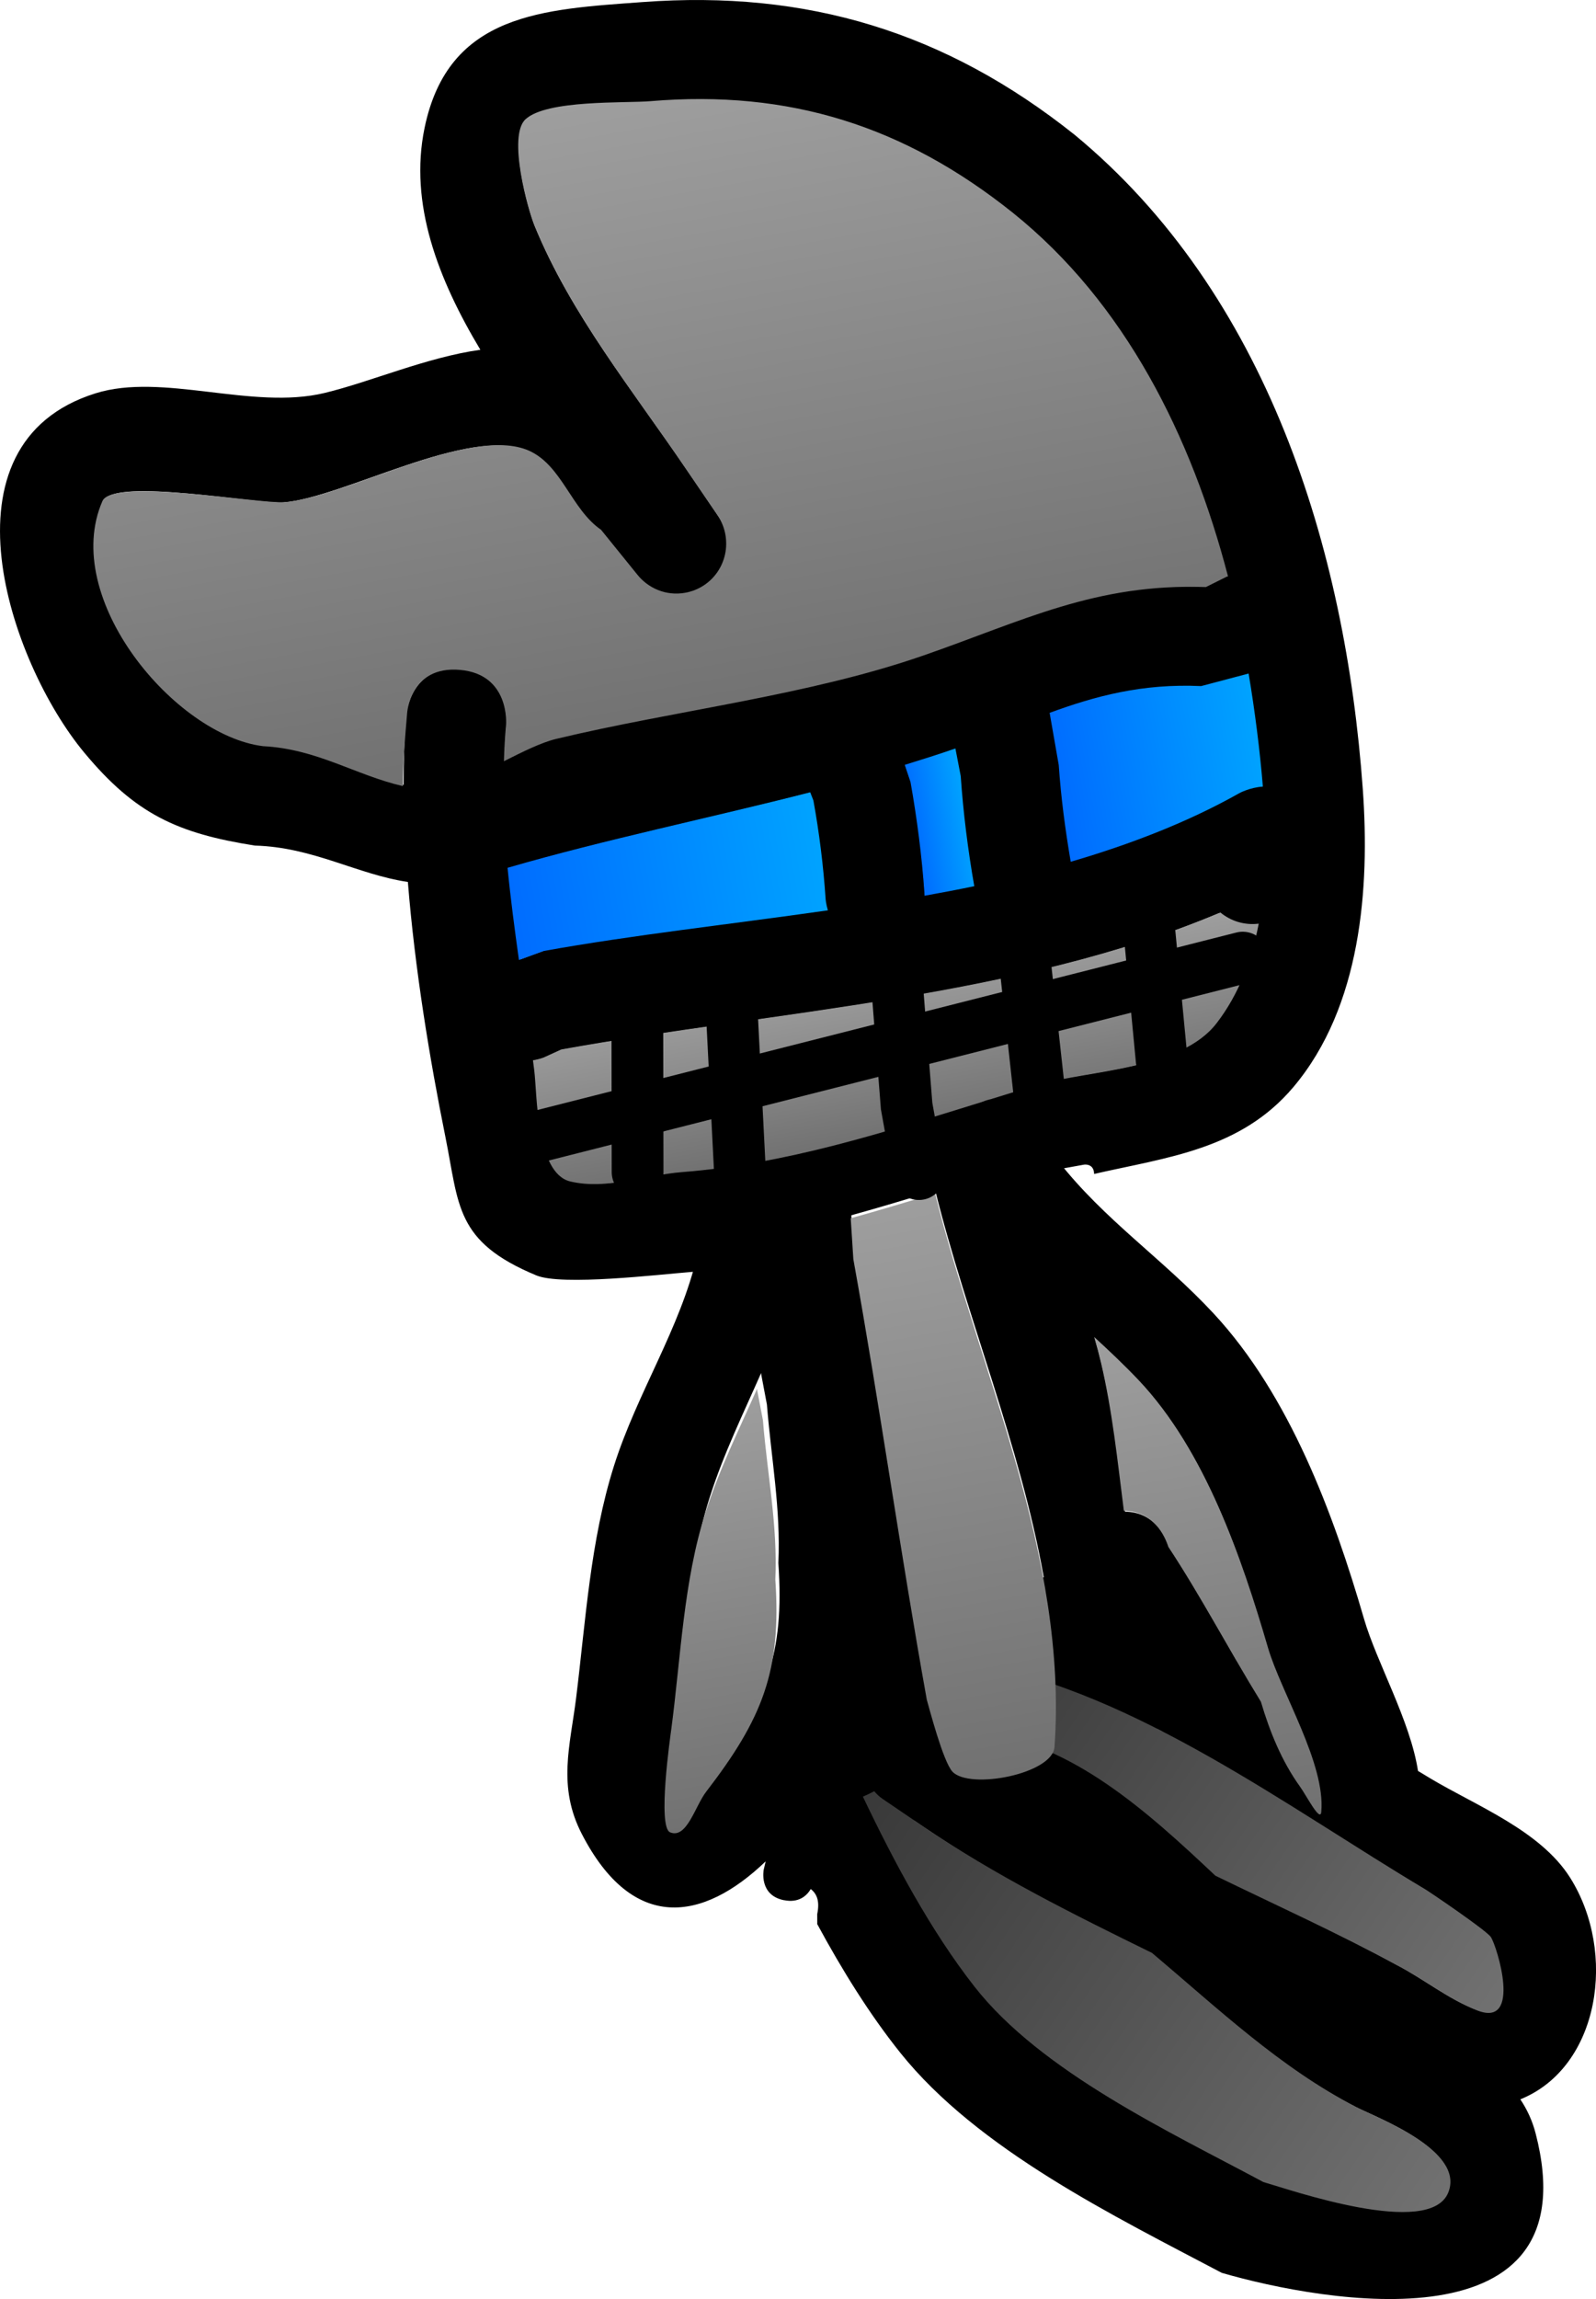 <svg version="1.1" xmlns="http://www.w3.org/2000/svg" xmlns:xlink="http://www.w3.org/1999/xlink" width="46.256" height="66.612" viewBox="0,0,46.256,66.612"><defs><linearGradient x1="528.293" y1="394.551" x2="528.293" y2="413.413" gradientUnits="userSpaceOnUse" id="color-1"><stop offset="0" stop-color="#7d7d7d"/><stop offset="1" stop-color="#adadad"/></linearGradient><linearGradient x1="-2180.125" y1="2274.146" x2="-2179.029" y2="2289.005" gradientUnits="userSpaceOnUse" id="color-2"><stop offset="0" stop-color="#7d7d7d"/><stop offset="1" stop-color="#adadad"/></linearGradient><linearGradient x1="539.005" y1="317.644" x2="544.952" y2="316.572" gradientUnits="userSpaceOnUse" id="color-3"><stop offset="0" stop-color="#006cff"/><stop offset="1" stop-color="#00a3ff"/></linearGradient><linearGradient x1="523.145" y1="321.213" x2="532.218" y2="319.577" gradientUnits="userSpaceOnUse" id="color-4"><stop offset="0" stop-color="#006cff"/><stop offset="1" stop-color="#00a3ff"/></linearGradient><linearGradient x1="534.816" y1="318.895" x2="536.438" y2="318.603" gradientUnits="userSpaceOnUse" id="color-5"><stop offset="0" stop-color="#006cff"/><stop offset="1" stop-color="#00a3ff"/></linearGradient><linearGradient x1="536.602" y1="342.991" x2="551.711" y2="353.279" gradientUnits="userSpaceOnUse" id="color-6"><stop offset="0" stop-color="#393939"/><stop offset="1" stop-color="#717171"/></linearGradient><linearGradient x1="532.756" y1="347.914" x2="549.698" y2="359.45" gradientUnits="userSpaceOnUse" id="color-7"><stop offset="0" stop-color="#393939"/><stop offset="1" stop-color="#717171"/></linearGradient><linearGradient x1="542.1" y1="333.304" x2="544.721" y2="347.846" gradientUnits="userSpaceOnUse" id="color-8"><stop offset="0" stop-color="#9e9e9e"/><stop offset="1" stop-color="#717171"/></linearGradient><linearGradient x1="527.944" y1="335.598" x2="530.118" y2="347.656" gradientUnits="userSpaceOnUse" id="color-9"><stop offset="0" stop-color="#9e9e9e"/><stop offset="1" stop-color="#717171"/></linearGradient><linearGradient x1="534.632" y1="329.66" x2="537.649" y2="346.395" gradientUnits="userSpaceOnUse" id="color-10"><stop offset="0" stop-color="#9e9e9e"/><stop offset="1" stop-color="#717171"/></linearGradient><linearGradient x1="525.106" y1="297.926" x2="528.401" y2="316.2" gradientUnits="userSpaceOnUse" id="color-11"><stop offset="0" stop-color="#9e9e9e"/><stop offset="1" stop-color="#717171"/></linearGradient><linearGradient x1="534.165" y1="323.097" x2="535.006" y2="327.764" gradientUnits="userSpaceOnUse" id="color-12"><stop offset="0" stop-color="#9e9e9e"/><stop offset="1" stop-color="#717171"/></linearGradient></defs><g transform="translate(-508.381,-294.93)"><g data-paper-data="{&quot;isPaintingLayer&quot;:true}" fill-rule="nonzero" stroke-linejoin="miter" stroke-miterlimit="10" stroke-dasharray="" stroke-dashoffset="0" style="mix-blend-mode: normal"><path d="" data-paper-data="{&quot;index&quot;:null}" fill="#000000" stroke="none" stroke-width="0.5" stroke-linecap="butt"/><path d="" data-paper-data="{&quot;noHover&quot;:false,&quot;origItem&quot;:[&quot;Path&quot;,{&quot;applyMatrix&quot;:true,&quot;segments&quot;:[[[214.21936,363.46624],[-0.30208,-0.37388],[3.00673,0.15442]],[[223.17564,365.12684],[-2.72214,-1.01229],[0.78421,0.29162]],[[225.23038,366.56847],[-0.80035,-0.24385],[0.7421,0.2261]],[[227.55523,366.4612],[-0.77495,0.03576],[3.50491,0]],[[238.06996,366.4612],[-3.50491,0],[-1.08058,-2.14878]],[[237.21302,359.55162],[0.01277,2.28708],[0,0]],[[239.71302,357.05162],[-2.5,0],[2.5,0]],[[242.21302,359.55162],[0,0],[-0.01909,2.79627]],[[244.14909,365.09479],[-2.53148,-1.37374],[0,0]],[[244.57107,366.4612],[0,0],[7.03354,0]],[[265.67169,366.4612],[-7.03354,0],[3.04925,0]],[[274.81964,366.4612],[-3.04923,-0.00986],[0.84642,0.00274]],[[277.35997,366.4598],[-0.84249,-0.07098],[-2.84376,-3.86932]],[[269.2555,354.64224],[2.9011,3.87495],[-1.52693,-2.0395]],[[264.37183,348.76265],[1.03081,2.32992],[-0.4631,-1.04675]],[[264.2484,345.33101],[0.26442,1.11366],[-0.24124,-1.01601]],[[261.55208,340.80707],[0.56849,0.84929],[0,0]],[[261.11463,339.02281],[-0.11332,0.95811],[-0.5179,0.09202]],[[259.60671,339.31511],[0.48224,-0.10965],[-4.9579,1.12734]],[[244.77858,341.16631],[4.93186,-0.53102],[-0.36495,0.13559]],[[243.66918,341.57508],[0.37522,-0.13655],[-2.05219,0.74685]],[[237.17595,342.44759],[2.13113,-0.47702],[-1.33538,0.29891]],[[233.36431,343.97224],[1.3434,-0.26048],[-3.96057,0.76793]],[[221.09473,343.98507],[3.96691,-0.63065],[-1.45541,0.23138]],[[216.91087,345.41372],[1.39462,-0.47622],[0,0]],[[216.89509,345.41869],[0.01038,-0.00317],[-0.03209,0.04913]],[[216.84315,345.4943],[0,0],[-0.66286,0.84427]],[[214.85458,348.02711],[0.40217,-0.9952],[-0.90439,2.23798]],[[214.22695,355.24129],[0.57394,-2.34458],[-0.27021,1.10382]],[[212.7023,358.2906],[0.23015,-1.11286],[-0.27004,1.30575]],[[212.76917,362.29019],[-0.0223,-1.33319],[0,0]],[[212.76917,362.68043],[0,0],[0.69117,0.09707]]],&quot;closed&quot;:true}],&quot;index&quot;:null}" fill="url(#color-1)" stroke="none" stroke-width="0.5" stroke-linecap="butt"/><path d="" data-paper-data="{&quot;index&quot;:null}" fill="#000000" stroke="none" stroke-width="0.5" stroke-linecap="butt"/><path d="" data-paper-data="{&quot;noHover&quot;:false,&quot;origItem&quot;:[&quot;Path&quot;,{&quot;applyMatrix&quot;:true,&quot;segments&quot;:[[[214.21936,363.46624],[-0.30208,-0.37388],[3.00673,0.15442]],[[223.17564,365.12684],[-2.72214,-1.01229],[0.78421,0.29162]],[[225.23038,366.56847],[-0.80035,-0.24385],[0.7421,0.2261]],[[227.55523,366.4612],[-0.77495,0.03576],[3.50491,0]],[[238.06996,366.4612],[-3.50491,0],[-1.08058,-2.14878]],[[237.21302,359.55162],[0.01277,2.28708],[0,0]],[[239.71302,357.05162],[-2.5,0],[2.5,0]],[[242.21302,359.55162],[0,0],[-0.01909,2.79627]],[[244.14909,365.09479],[-2.53148,-1.37374],[0,0]],[[244.57107,366.4612],[0,0],[7.03354,0]],[[265.67169,366.4612],[-7.03354,0],[3.04925,0]],[[274.81964,366.4612],[-3.04923,-0.00986],[0.84642,0.00274]],[[277.35997,366.4598],[-0.84249,-0.07098],[-2.84376,-3.86932]],[[269.2555,354.64224],[2.9011,3.87495],[-1.52693,-2.0395]],[[264.37183,348.76265],[1.03081,2.32992],[-0.4631,-1.04675]],[[264.2484,345.33101],[0.26442,1.11366],[-0.24124,-1.01601]],[[261.55208,340.80707],[0.56849,0.84929],[0,0]],[[261.11463,339.02281],[-0.11332,0.95811],[-0.5179,0.09202]],[[259.60671,339.31511],[0.48224,-0.10965],[-4.9579,1.12734]],[[244.77858,341.16631],[4.93186,-0.53102],[-0.36495,0.13559]],[[243.66918,341.57508],[0.37522,-0.13655],[-2.05219,0.74685]],[[237.17595,342.44759],[2.13113,-0.47702],[-1.33538,0.29891]],[[233.36431,343.97224],[1.3434,-0.26048],[-3.96057,0.76793]],[[221.09473,343.98507],[3.96691,-0.63065],[-1.45541,0.23138]],[[216.91087,345.41372],[1.39462,-0.47622],[0,0]],[[216.89509,345.41869],[0.01038,-0.00317],[-0.03209,0.04913]],[[216.84315,345.4943],[0,0],[-0.66286,0.84427]],[[214.85458,348.02711],[0.40217,-0.9952],[-0.90439,2.23798]],[[214.22695,355.24129],[0.57394,-2.34458],[-0.27021,1.10382]],[[212.7023,358.2906],[0.23015,-1.11286],[-0.27004,1.30575]],[[212.76917,362.29019],[-0.0223,-1.33319],[0,0]],[[212.76917,362.68043],[0,0],[0.69117,0.09707]]],&quot;closed&quot;:true}],&quot;index&quot;:null}" fill="url(#color-2)" stroke="none" stroke-width="0.5" stroke-linecap="butt"/><path d="" fill="#000000" stroke="none" stroke-width="0.5" stroke-linecap="butt"/><path d="M528.419,331.782c-0.948,0.075 -3.749,0.409 -4.494,0.1c-2.358,-0.979 -2.234,-2.028 -2.637,-4.022c-0.453,-2.244 -0.882,-4.843 -1.086,-7.377c-1.47,-0.218 -2.748,-1.009 -4.434,-1.054c-2.246,-0.354 -3.468,-0.914 -4.947,-2.696c-2.161,-2.603 -4.333,-8.945 0.324,-10.406c1.949,-0.612 4.54,0.495 6.644,-0.012c1.344,-0.324 2.955,-1.033 4.514,-1.251c-1.223,-2.042 -2.072,-4.227 -1.617,-6.428c0.691,-3.34 3.454,-3.433 6.318,-3.646c4.771,-0.355 8.79,0.87 12.522,3.845c5.571,4.599 7.85,11.969 8.352,18.959c0.206,2.871 -0.049,6.3 -2.006,8.625c-1.529,1.817 -3.648,2.037 -5.782,2.524c0.001,-0.02 -0.001,-0.043 -0.005,-0.067c-0.044,-0.246 -0.29,-0.202 -0.29,-0.202c-2.203,0.397 -4.405,0.794 -6.608,1.191c-1.902,0.343 -3.285,1.022 -4.659,1.908c-0.036,0.003 -0.071,0.006 -0.107,0.009zM543.931,311.617c-1.059,-4.053 -2.972,-7.889 -6.24,-10.509c-3.132,-2.502 -6.432,-3.546 -10.461,-3.207c-0.742,0.062 -2.985,-0.051 -3.605,0.522c-0.524,0.484 0.072,2.607 0.259,3.065c1.051,2.562 2.849,4.764 4.392,7.036l0.906,1.334c0.121,0.17 0.207,0.369 0.247,0.588c0.143,0.794 -0.384,1.554 -1.178,1.697c-0.551,0.099 -1.085,-0.124 -1.408,-0.535l-1.055,-1.29c-0.863,-0.593 -1.161,-1.894 -2.118,-2.32c-1.682,-0.749 -5.34,1.357 -7.085,1.49c-0.703,0.054 -4.899,-0.726 -5.194,-0.05c-1.23,2.818 2.097,6.767 4.645,7.082c1.571,0.081 2.668,0.833 4.043,1.15c-0.002,-0.702 0.022,-1.385 0.075,-2.04c0,0 0.128,-1.455 1.583,-1.327c1.455,0.128 1.327,1.583 1.327,1.583c-0.033,0.347 -0.054,0.7 -0.064,1.059c0.551,-0.278 1.079,-0.544 1.507,-0.647c3.455,-0.83 7.256,-1.241 10.606,-2.404c2.883,-1.001 4.975,-2.08 8.177,-1.967l0.602,-0.299c0,0 0.014,-0.004 0.039,-0.011zM524.692,325.337l-0.515,0.234c0,0 -0.122,0.048 -0.306,0.079c0.012,0.095 0.025,0.19 0.037,0.285c0.088,0.701 0.043,2.975 1.044,3.212c1.055,0.25 2.16,-0.192 3.241,-0.277c3.056,-0.24 5.763,-1.154 8.603,-2.03c0.084,-0.034 0.175,-0.062 0.276,-0.085c0.462,-0.142 0.928,-0.282 1.4,-0.417c1.504,-0.413 4.1,-0.417 5.132,-1.76c0.646,-0.84 1.02,-1.832 1.22,-2.871c-0.412,0.052 -0.809,-0.073 -1.11,-0.32c-5.875,2.475 -12.843,2.838 -19.021,3.952zM532.268,320.966c-0.063,-0.947 -0.179,-1.892 -0.349,-2.826l-0.09,-0.234c-2.898,0.743 -5.871,1.35 -8.695,2.17c0.085,0.882 0.202,1.771 0.325,2.648l0.716,-0.262c2.567,-0.463 5.361,-0.764 8.16,-1.165c-0.057,-0.191 -0.066,-0.331 -0.066,-0.331zM539.107,317.095c0.063,0.929 0.177,1.855 0.334,2.772c1.704,-0.496 3.329,-1.129 4.815,-1.968c0,0 0.298,-0.163 0.685,-0.188c-0.088,-1.066 -0.219,-2.151 -0.401,-3.237l-1.366,0.371c-1.709,-0.08 -3.012,0.271 -4.334,0.756zM534.794,317.621c0.186,1.04 0.316,2.093 0.389,3.147c0,0 0.002,0.027 0.001,0.074c0.474,-0.085 0.945,-0.176 1.414,-0.274c-0.181,-1.031 -0.319,-2.071 -0.39,-3.115l-0.145,-0.798c-0.474,0.165 -0.953,0.321 -1.437,0.469z" fill="#000000" stroke="none" stroke-width="0.5" stroke-linecap="butt"/><path d="M538.802,315.583c1.322,-0.485 2.682,-0.854 4.391,-0.775l1.376,-0.364c0.182,1.086 0.325,2.21 0.413,3.276c-0.387,0.025 -0.687,0.193 -0.687,0.193c-1.486,0.839 -3.178,1.488 -4.882,1.985c-0.157,-0.918 -0.284,-1.875 -0.347,-2.803z" data-paper-data="{&quot;noHover&quot;:false,&quot;origItem&quot;:[&quot;Path&quot;,{&quot;applyMatrix&quot;:true,&quot;segments&quot;:[[[1095.48797,616.93017],[0,0],[-0.20556,1.85001]],[[1095.16083,622.5055],[0.01649,-1.8619],[3.53012,-0.37244]],[[1105.33578,620.34065],[-3.22192,1.12423],[0,0]],[[1106.75161,620.21419],[-0.77114,-0.08843],[0.20447,-2.12866]],[[1107.11054,613.69993],[-0.02651,2.20308],[0,0]],[[1104.2904,613.94467],[0,0],[-3.33558,-0.7634]],[[1095.49225,613.89425],[2.7737,-0.4854],[0,0]]],&quot;closed&quot;:true}]}" fill="url(#color-3)" stroke="none" stroke-width="0.5" stroke-linecap="butt"/><path d="M532.375,321.305c-2.799,0.401 -5.67,0.715 -8.237,1.178l-0.717,0.261c-0.123,-0.877 -0.244,-1.789 -0.33,-2.671c2.824,-0.82 5.874,-1.446 8.772,-2.188l0.092,0.236c0.17,0.934 0.291,1.904 0.354,2.851c0,0 0.009,0.143 0.066,0.334z" data-paper-data="{&quot;noHover&quot;:false,&quot;origItem&quot;:[&quot;Path&quot;,{&quot;applyMatrix&quot;:true,&quot;segments&quot;:[[[1080.65332,622.12172],[0,0],[0.21261,-1.88664]],[[1080.96932,616.43475],[0.00299,1.89858],[0,0]],[[1080.87424,615.94245],[0,0],[-5.96709,0.43366]],[[1062.99078,617.12796],[5.8489,-0.61131],[-0.14506,1.76731]],[[1062.69003,622.45567],[0.06885,-1.76981],[0,0]],[[1064.19261,622.19392],[0,0],[5.21582,0]],[[1080.66622,622.7971],[-5.65053,-0.20373],[-0.04399,-0.39556]]],&quot;closed&quot;:true}]}" fill="url(#color-4)" stroke="none" stroke-width="0.5" stroke-linecap="butt"/><path d="M534.603,317.09c0.484,-0.149 0.994,-0.31 1.468,-0.475l0.154,0.8c0.071,1.044 0.211,2.159 0.393,3.19c-0.468,0.098 -0.968,0.192 -1.442,0.278c0.001,-0.047 -0.002,-0.074 -0.002,-0.074c-0.073,-1.054 -0.218,-2.181 -0.404,-3.221z" data-paper-data="{&quot;noHover&quot;:false,&quot;origItem&quot;:[&quot;Path&quot;,{&quot;applyMatrix&quot;:true,&quot;segments&quot;:[[[1086.81195,616.43475],[0,0],[-0.00298,2.11398]],[[1086.46022,622.76693],[0.2305,-2.10137],[0,0]],[[1086.43644,622.91363],[0.01777,-0.09261],[0.96282,0.00027]],[[1089.31661,622.87666],[-0.95671,0.02591],[0.00922,-2.09308]],[[1089.65427,616.60707],[-0.23111,2.08],[0,0]],[[1089.65172,614.98581],[0,0],[-0.99144,0.15641]],[[1086.65624,615.3997],[1.00502,-0.1208],[0,0]]],&quot;closed&quot;:true}]}" fill="url(#color-5)" stroke="none" stroke-width="0.5" stroke-linecap="butt"/><path d="M531.103,349.985c-0.735,-0.147 -0.588,-0.883 -0.588,-0.883l0.057,-0.243c-1.821,1.747 -3.849,2.068 -5.327,-0.79c-0.715,-1.382 -0.338,-2.56 -0.166,-3.949c0.279,-2.253 0.409,-4.546 1.096,-6.718c0.673,-2.126 1.921,-3.979 2.416,-6.113c0,0 0.011,-0.047 0.039,-0.122c1.106,-0.645 2.278,-1.14 3.798,-1.414c2.203,-0.397 4.405,-0.794 6.608,-1.191c0,0 0.003,-0.001 0.009,-0.002c1.343,1.718 3.028,2.832 4.507,4.423c2.215,2.384 3.482,5.824 4.361,8.849c0.366,1.259 1.341,2.953 1.565,4.407c0.119,0.072 0.238,0.144 0.356,0.215c1.314,0.788 3.189,1.508 4.053,2.878c1.365,2.165 0.862,5.491 -1.443,6.422c0.195,0.292 0.348,0.618 0.443,0.986c1.627,6.278 -6.123,4.904 -9.097,4.041c-3.115,-1.645 -7.074,-3.572 -9.32,-6.381c-0.89,-1.113 -1.686,-2.397 -2.405,-3.726c0.002,-0.014 0.002,-0.023 0.002,-0.023l-0.001,-0.263c0.083,-0.401 -0.026,-0.599 -0.187,-0.727c-0.116,0.194 -0.345,0.409 -0.775,0.323zM536.224,341.845c0.141,0.025 0.238,-0.117 0.238,-0.117c0.214,-0.315 0.59,-0.866 0.804,-1.181c0,0 0.069,-0.101 0.046,-0.205c0.074,0.005 0.117,0.013 0.117,0.013l-0,-0c0.405,0.077 0.807,0.17 1.204,0.278c-0.68,-3.818 -2.229,-7.526 -3.146,-11.21c-0.813,0.249 -1.621,0.493 -2.433,0.717l0.079,1.185c0.726,4.018 1.303,8.075 2.014,12.103c0.36,-0.528 0.719,-1.056 1.079,-1.584zM536.659,352.496c1.932,2.471 5.615,4.178 8.315,5.627c0.772,0.22 4.814,1.65 5.349,0.313c0.488,-1.22 -2.061,-2.155 -2.656,-2.463c-2.217,-1.145 -4.019,-2.831 -5.906,-4.421c-2.266,-1.11 -4.509,-2.259 -6.628,-3.699l-0.262,-0.178c-0.027,0.005 -0.054,0.01 -0.081,0.015c-0.217,0.039 -0.581,0.066 -0.99,0.102c0.827,1.661 1.771,3.313 2.859,4.704zM536.859,345.126l-0.002,0.005c0.007,0.001 0.015,0.002 0.022,0.003c0.67,0.089 1.307,0.277 1.916,0.538c0.078,-0.09 0.126,-0.187 0.133,-0.29c0.039,-0.546 0.05,-1.09 0.035,-1.631c-0.74,-0.255 -1.488,-0.459 -2.244,-0.598c0,0 -0.061,-0.011 -0.154,-0.043c-0.139,0.561 -0.37,1.115 -0.673,1.627zM543.624,349.237c1.745,0.848 3.502,1.678 5.221,2.611c0.792,0.409 1.494,0.991 2.329,1.312c1.29,0.497 0.561,-1.848 0.38,-2.121c-0.127,-0.191 -1.772,-1.301 -1.899,-1.377c-0.252,-0.15 -0.506,-0.305 -0.762,-0.462c-0.567,0.879 -1.553,1.279 -3.15,0.944c-1.897,-0.398 -3.026,-3.177 -3.497,-4.746c-0.064,-0.101 -0.128,-0.202 -0.19,-0.304c-0.051,-0.026 -0.101,-0.052 -0.152,-0.077c-0.003,0.385 -0.041,0.739 -0.131,1.036c-0.03,0.099 -0.064,0.197 -0.102,0.292c0.133,0.048 0.251,0.115 0.352,0.188c-0.029,0.005 -0.06,0.011 -0.091,0.016c-0.083,-0.13 -0.252,-0.1 -0.252,-0.1c-0.02,0.004 -0.039,0.007 -0.059,0.011c-0.054,-0.076 -0.15,-0.118 -0.248,-0.101c-0.098,0.018 -0.173,0.09 -0.197,0.181c-0.208,0.038 -0.417,0.075 -0.625,0.113c1.08,0.737 2.087,1.655 3.073,2.585zM530.44,334.71c-0.514,1.169 -1.077,2.317 -1.481,3.576c-0.642,1.996 -0.708,4.137 -0.984,6.209c-0.026,0.194 -0.413,2.829 -0.039,2.983c0.483,0.199 0.718,-0.76 1.036,-1.174c1.629,-2.117 2.148,-3.433 1.968,-6.088c0.071,-1.58 -0.206,-3.015 -0.332,-4.594l-0.159,-0.841c0,0 -0.005,-0.025 -0.009,-0.07zM542.275,339.77c0.705,1.07 1.314,2.178 1.952,3.281c0.451,0.253 0.898,0.514 1.341,0.78c-0.192,-0.436 -0.363,-0.844 -0.466,-1.199c-0.754,-2.587 -1.784,-5.644 -3.707,-7.677c-0.418,-0.442 -0.85,-0.853 -1.284,-1.252c0.073,0.247 0.139,0.495 0.198,0.744c0.333,1.414 0.494,2.847 0.677,4.278c0.858,0.017 1.183,0.719 1.289,1.046z" fill="#000000" stroke="none" stroke-width="0.5" stroke-linecap="butt"/><path d="M535.859,344.723c0.303,-0.512 0.537,-1.072 0.676,-1.634c0.093,0.032 0.154,0.043 0.154,0.043c4.627,0.851 9.044,4.179 13.003,6.539c0.127,0.076 1.771,1.189 1.898,1.381c0.181,0.274 0.905,2.626 -0.385,2.13c-0.835,-0.321 -1.538,-0.901 -2.33,-1.31c-1.719,-0.932 -3.524,-1.749 -5.269,-2.597c-2.015,-1.9 -4.139,-3.806 -6.762,-4.155c-0.007,-0.001 0.056,0.027 0.048,0.026l0.002,-0.005z" data-paper-data="{&quot;noHover&quot;:false,&quot;origItem&quot;:[&quot;Path&quot;,{&quot;applyMatrix&quot;:true,&quot;segments&quot;:[[1084.41817,683.30254],[[1084.40675,683.30483],[0,0],[0.00679,0.01464]],[[1084.42703,683.3488],[-0.00673,-0.01468],[2.37574,5.18106]],[[1085.23593,700.62198],[0.87263,-5.99234],[0.56264,4.20632]],[[1086.79716,713.29588],[-0.39405,-4.26276],[0.2154,1.93864]],[[1087.24948,719.13008],[-0.40813,-1.90739],[0.63079,2.94797]],[[1091.18463,717.20284],[-0.24832,0.66559],[0.1736,-0.46531]],[[1091.32275,712.06563],[0.01788,0.32408],[-0.55598,-10.07886]],[[1087.52169,680.62017],[3.8025,9.42836],[0,0]],[[1087.42007,680.28843],[0.05167,0.20687],[-1.08495,0.44018]],[[1083.97297,681.07658],[1.18752,-0.0824],[0,0]]],&quot;closed&quot;:true}]}" fill="url(#color-6)" stroke="none" stroke-width="0.5" stroke-linecap="butt"/><path d="M533.389,346.984c0.111,-0.047 0.222,-0.1 0.329,-0.157c0.072,0.086 0.156,0.164 0.253,0.229l1.134,0.771c2.118,1.44 4.4,2.575 6.665,3.685c1.887,1.59 3.715,3.329 5.932,4.474c0.595,0.307 3.142,1.247 2.654,2.467c-0.535,1.336 -4.586,-0.082 -5.358,-0.302c-2.7,-1.448 -6.445,-3.194 -8.377,-5.666c-1.259,-1.61 -2.318,-3.585 -3.232,-5.502z" data-paper-data="{&quot;noHover&quot;:false,&quot;origItem&quot;:[&quot;Path&quot;,{&quot;applyMatrix&quot;:true,&quot;segments&quot;:[[[1072.00798,692.02832],[1.24434,-4.26381],[-1.91055,6.54663]],[[1072.06621,714.02337],[-0.64499,-6.67517],[0.50528,1.66908]],[[1077.56871,724.09509],[-2.8113,0.67928],[2.56645,-0.62012]],[[1078.65013,716.2491],[0.16183,1.45645],[-0.60293,-5.42633]],[[1079.31067,700.10372],[-0.5049,5.37738],[-0.71558,-5.47088]],[[1077.96453,683.5416],[0.00485,5.61117],[0,0]],[[1077.96453,680.53681],[0,0],[0,-0.25573]],[[1078.05912,679.79663],[-0.06173,0.23639],[-0.21497,-0.12498]],[[1077.43171,679.39415],[0.20304,0.14337],[-2.14075,4.02126]]],&quot;closed&quot;:true}]}" fill="url(#color-7)" stroke="none" stroke-width="0.5" stroke-linecap="butt"/><path d="M540.953,338.7c-0.183,-1.431 -0.33,-2.876 -0.663,-4.29c-0.059,-0.25 -0.125,-0.498 -0.197,-0.744c0.434,0.399 0.869,0.808 1.288,1.25c1.923,2.032 2.993,5.161 3.748,7.748c0.381,1.308 1.671,3.356 1.546,4.762c-0.028,0.318 -0.431,-0.475 -0.618,-0.734c-0.527,-0.732 -0.877,-1.593 -1.132,-2.458c-0.909,-1.474 -1.733,-3.046 -2.683,-4.487c-0.105,-0.326 -0.43,-1.03 -1.288,-1.047z" data-paper-data="{&quot;noHover&quot;:false,&quot;origItem&quot;:[&quot;Path&quot;,{&quot;applyMatrix&quot;:true,&quot;segments&quot;:[[[1095.1308,664.17353],[-0.09138,-0.67994],[1.3588,3.17445]],[[1098.74344,673.81701],[-1.26643,-3.22323],[0.19447,1.79386]],[[1100.09835,679.05782],[-0.77689,-1.62856],[0.27532,0.57713]],[[1101.05124,680.72271],[-0.16893,0.61671],[0.74605,-2.72363]],[[1099.67997,670.80873],[0.28634,2.70919],[-0.56648,-5.35967]],[[1095.10764,654.38359],[3.06397,4.68256],[-0.66663,-1.01879]],[[1093.02512,651.4635],[0.71296,0.93985],[0.05562,0.51116]],[[1093.15091,652.99834],[-0.02702,-0.51205],[0.15304,2.90043]],[[1092.96554,661.65838],[0.1485,-2.88175],[1.68185,0.33738]]],&quot;closed&quot;:true}]}" fill="url(#color-8)" stroke="none" stroke-width="0.5" stroke-linecap="butt"/><path d="M530.332,335.239l0.161,0.842c0.126,1.579 0.429,3.035 0.359,4.615c0.18,2.655 -0.378,4.032 -2.007,6.149c-0.318,0.414 -0.56,1.372 -1.042,1.173c-0.374,-0.154 0.008,-2.791 0.033,-2.985c0.276,-2.072 0.353,-4.294 0.994,-6.29c0.404,-1.258 0.978,-2.406 1.492,-3.575c0.005,0.045 0.009,0.07 0.009,0.07z" data-paper-data="{&quot;noHover&quot;:false,&quot;origItem&quot;:[&quot;Path&quot;,{&quot;applyMatrix&quot;:true,&quot;segments&quot;:[[[1073.63116,650.01387],[-0.00687,0.08958],[-1.42618,2.11797]],[[1069.44743,656.52599],[1.24229,-2.33296],[-1.97109,3.7016]],[[1065.30836,668.3978],[1.27826,-3.97951],[-0.1195,0.37202]],[[1064.17222,674.25572],[-0.68146,-0.43548],[0.87954,0.56207]],[[1066.62778,672.31256],[-0.77328,0.70111],[3.9572,-3.58784]],[[1072.66221,661.02765],[-0.58769,5.28922],[0.70018,-3.0849]],[[1073.63879,651.86762],[-0.31189,3.15187],[0,0]],[1073.62429,650.15511]],&quot;closed&quot;:true}]}" fill="url(#color-9)" stroke="none" stroke-width="0.5" stroke-linecap="butt"/><path d="M533.037,330.226c0.812,-0.225 1.632,-0.471 2.445,-0.72c1.293,5.192 3.857,10.513 3.461,16.04c-0.056,0.78 -2.456,1.246 -2.957,0.715c-0.272,-0.289 -0.679,-1.863 -0.744,-2.084c-0.76,-4.22 -1.367,-8.552 -2.129,-12.764z" data-paper-data="{&quot;noHover&quot;:false,&quot;origItem&quot;:[&quot;Path&quot;,{&quot;applyMatrix&quot;:true,&quot;segments&quot;:[[[1080.13018,644.30709],[0,0],[0.00423,8.55984]],[[1079.79632,670.02545],[0.00242,-8.57492],[0.04887,0.45917]],[[1080.5102,674.38941],[-0.43321,-0.6647],[0.79709,1.22304]],[[1086.55285,674.03147],[-0.38679,1.51491],[2.7415,-10.73736]],[[1085.43966,641.39766],[0.70336,10.67823],[-1.68854,0.20073]],[[1080.39626,641.946],[1.67878,-0.15386],[0,0]]],&quot;closed&quot;:true}]}" fill="url(#color-10)" stroke="none" stroke-width="0.5" stroke-linecap="butt"/><path d="M543.933,311.639l-0.602,0.3c-3.202,-0.113 -5.302,0.98 -8.185,1.982c-3.35,1.164 -7.193,1.589 -10.648,2.418c-0.428,0.103 -0.961,0.368 -1.512,0.646c0.01,-0.359 0.029,-0.712 0.062,-1.059c0,0 0.121,-1.459 -1.334,-1.587c-1.455,-0.128 -1.534,1.259 -1.534,1.259c-0.054,0.654 -0.125,1.406 -0.123,2.108c-1.374,-0.317 -2.481,-1.076 -4.052,-1.157c-2.548,-0.314 -5.885,-4.285 -4.655,-7.103c0.295,-0.676 4.573,0.088 5.276,0.034c1.745,-0.133 5.402,-2.241 7.085,-1.493c0.957,0.426 1.227,1.699 2.09,2.292l1.042,1.288c0.323,0.411 0.847,0.636 1.397,0.537c0.794,-0.143 1.307,-0.895 1.164,-1.689c-0.039,-0.219 -0.127,-0.417 -0.248,-0.587l-0.909,-1.331c-1.543,-2.272 -3.329,-4.482 -4.381,-7.044c-0.188,-0.458 -0.778,-2.583 -0.255,-3.067c0.62,-0.573 2.879,-0.462 3.622,-0.525c4.03,-0.339 7.364,0.726 10.496,3.228c3.267,2.619 5.184,6.486 6.243,10.539c-0.025,0.007 -0.039,0.011 -0.039,0.011z" data-paper-data="{&quot;noHover&quot;:false,&quot;origItem&quot;:[&quot;Path&quot;,{&quot;applyMatrix&quot;:true,&quot;segments&quot;:[[[1106.92786,607.85856],[-0.05147,0.00449],[-0.64665,-8.3539]],[[1098.37558,584.96072],[5.50155,6.31458],[-5.27673,-6.03614]],[[1078.92297,574.93726],[8.05168,0.76268],[-1.48302,-0.14047]],[[1071.64153,574.68617],[1.42444,-0.90854],[-1.20243,0.76694]],[[1071.06461,580.81128],[-0.20725,-0.96743],[1.1603,5.41606]],[[1077.21195,596.218],[-2.23104,-5.01984],[0,0]],[[1078.52163,599.16477],[0,0],[0.17803,0.37754]],[[1078.7992,600.40924],[0,-0.44508],[0,1.6134]],[[1075.87788,603.33056],[1.6134,0],[-1.11924,0]],[[1073.29585,601.77695],[0.49056,0.92419],[0,0]],[[1071.67782,598.8645],[0,0],[-1.48833,-1.4734]],[[1068.33248,593.54604],[1.73184,1.17773],[-3.04537,-2.07099]],[[1053.85789,593.96489],[3.48266,0.35751],[-1.40194,-0.14391]],[[1043.65268,592.0231],[0.82087,-1.22639],[-3.41998,5.10954]],[[1050.28235,607.60987],[-4.90292,-1.52279],[3.06313,0.71668]],[[1057.83118,611.30708],[-2.59262,-1.11101],[0.24572,-1.38213]],[[1058.70331,607.31948],[-0.3377,1.26901],[0,0]],[[1062.29034,605.26975],[-2.81838,-0.76865],[2.81838,0.76865]],[[1064.34007,608.85678],[0,0],[-0.18846,0.67098]],[[1063.83911,610.9182],[0.14655,-0.70216],[1.1834,-0.35168]],[[1067.03584,610.17926],[-0.87972,0.05047],[7.09467,-0.40706]],[[1088.76453,609.21092],[-7.00658,1.10151],[6.02988,-0.94797]],[[1105.55785,608.24117],[-6.26241,-1.35794],[0,0]],[1106.84804,607.86709]],&quot;closed&quot;:true}]}" fill="url(#color-11)" stroke="none" stroke-width="0.5" stroke-linecap="butt"/><path d="M543.751,321.368c0.301,0.247 0.699,0.375 1.111,0.323c-0.2,1.039 -0.572,2.042 -1.218,2.881c-1.032,1.343 -3.629,1.36 -5.133,1.774c-0.472,0.135 -0.942,0.286 -1.404,0.427c-0.101,0.023 -0.194,0.054 -0.278,0.088c-2.84,0.877 -5.619,1.787 -8.675,2.028c-1.081,0.085 -2.188,0.522 -3.243,0.272c-1.001,-0.237 -0.958,-2.525 -1.047,-3.225c-0.012,-0.094 -0.024,-0.19 -0.037,-0.286c0.185,-0.031 0.306,-0.079 0.306,-0.079l0.515,-0.235c6.178,-1.114 13.225,-1.493 19.101,-3.968z" data-paper-data="{&quot;noHover&quot;:false,&quot;origItem&quot;:[&quot;Path&quot;,{&quot;applyMatrix&quot;:true,&quot;segments&quot;:[[[1064.19261,628.03656],[12.55545,0],[0,0]],[1063.09619,628.31369],[[1062.46509,628.36014],[0.37471,0.00483],[-0.00924,0.19201]],[[1062.43618,628.93328],[0.01005,-0.19005],[-0.07454,1.41016]],[[1063.35112,635.62651],[-1.886,-0.82214],[1.9877,0.86648]],[[1069.828,636.23104],[-2.15753,-0.21633],[6.09961,0.61158]],[[1087.48083,635.2875],[-5.90106,0.71743],[0.17641,-0.03668]],[[1088.05424,635.21831],[-0.20624,0.00867],[0.95982,-0.11483]],[[1090.95808,634.89401],[-0.97707,0.09914],[3.10624,-0.27995]],[[1101.6836,633.25037],[-2.50829,2.27687],[1.56851,-1.42379]],[[1105.10419,628.03258],[-0.76291,1.97414],[-0.82893,-0.04299]],[[1103.03293,627.00827],[0.50482,0.59279],[-12.44275,2.78715]]],&quot;closed&quot;:true}]}" fill="url(#color-12)" stroke="none" stroke-width="0.5" stroke-linecap="butt"/><path d="M541.667,321.641l0.382,4.002" fill="none" stroke="#000000" stroke-width="1.5" stroke-linecap="round"/><path d="M535.012,328.947l-0.355,-1.971l-0.264,-3.345" fill="none" stroke="#000000" stroke-width="1.5" stroke-linecap="round"/><path d="M529.86,329.536l-0.334,-6.555" fill="none" stroke="#000000" stroke-width="1.5" stroke-linecap="round"/><path d="M526.852,324.142l0.008,4.748" fill="none" stroke="#000000" stroke-width="1.5" stroke-linecap="round"/><path d="M538.524,326.787l-0.53,-4.823" fill="none" stroke="#000000" stroke-width="1.5" stroke-linecap="round"/><path d="M544.398,322.675l-20.762,5.27" fill="none" stroke="#000000" stroke-width="1.5" stroke-linecap="round"/></g></g></svg>